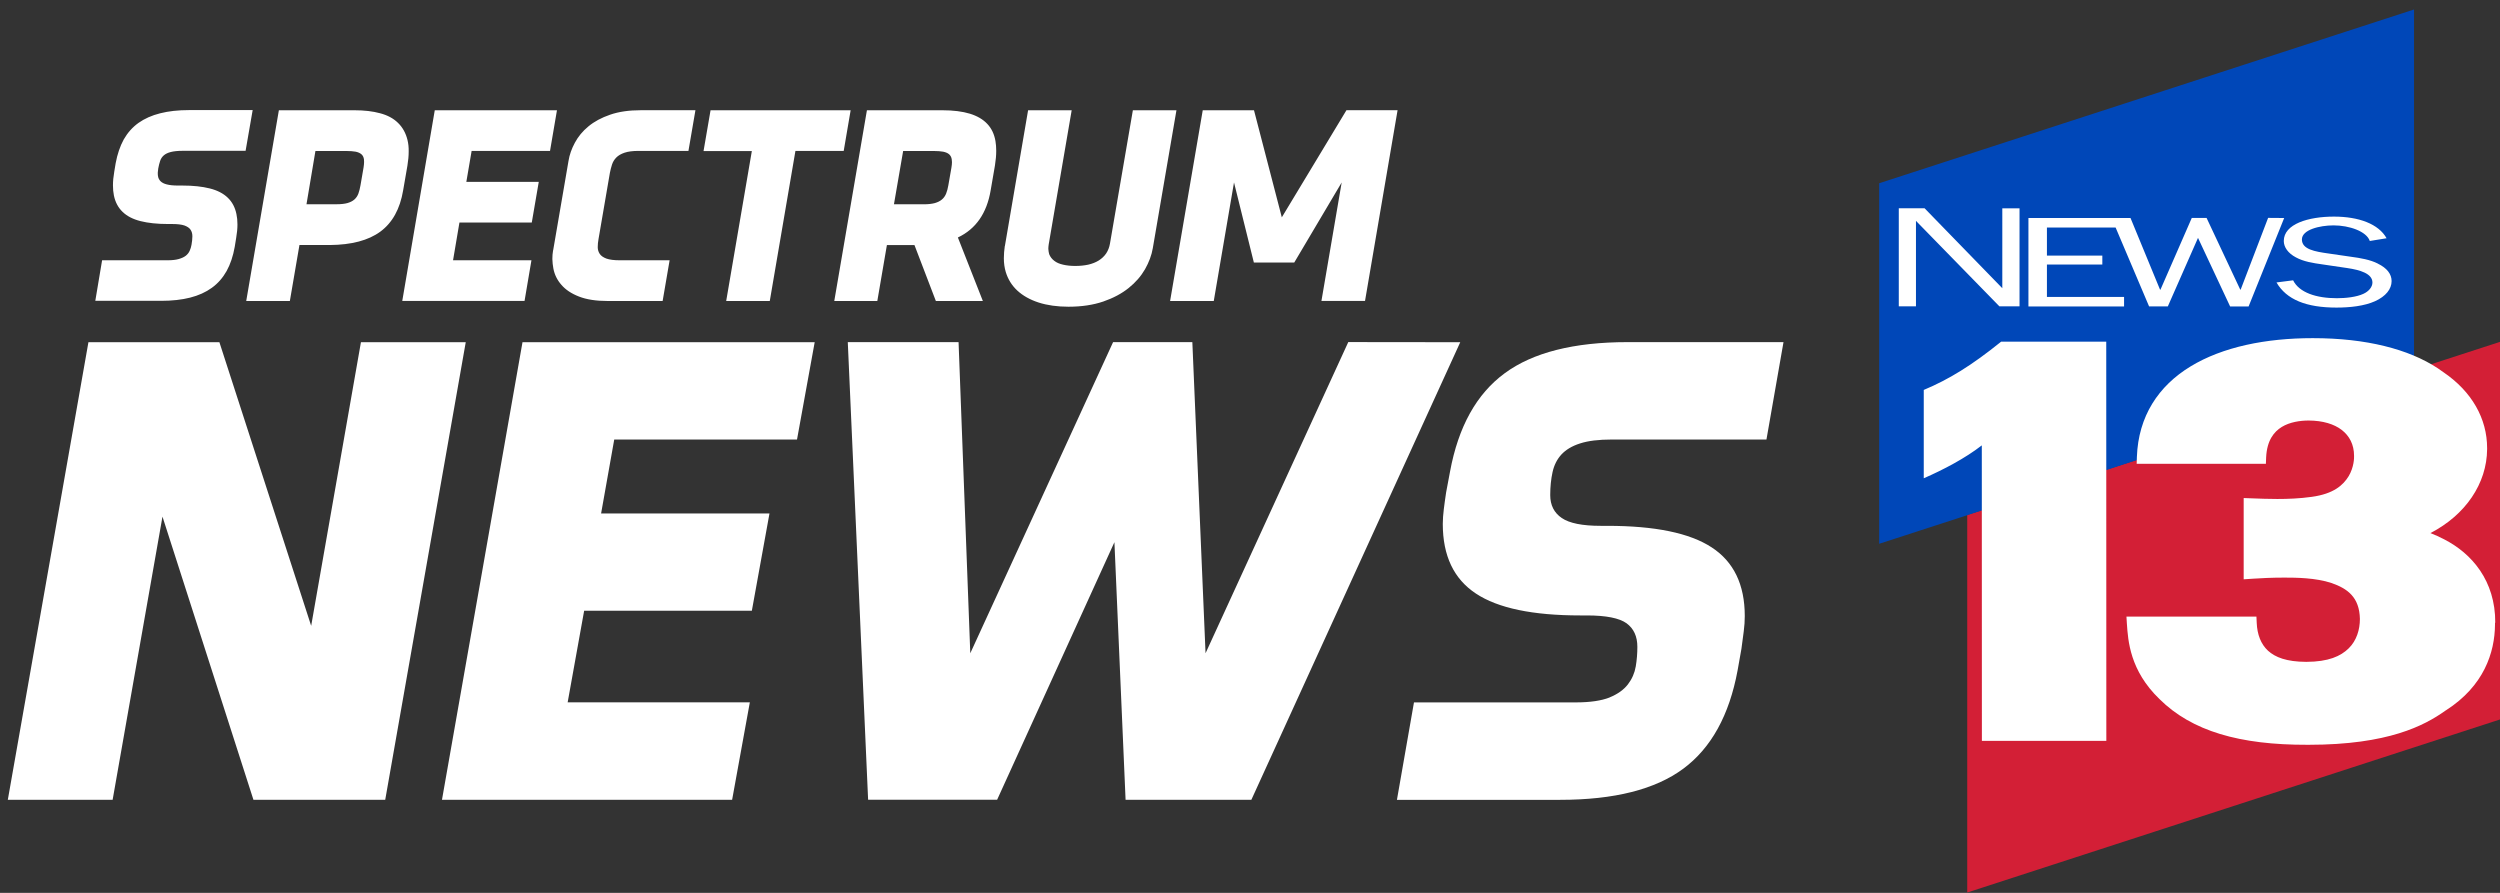 <svg width="448" height="160" version="1.1" viewBox="-1 -1 448 160" xmlns="http://www.w3.org/2000/svg">
 <rect x="-1" y="-1" width="448" height="160" fill="#333333" stroke="none"/>
 <g transform="translate(-17 -101)">
  <g transform="translate(17 101)">
   <path transform="matrix(7.637 0 0 7.637 335.75 .7)" d="m0 0h1v1h-1v-1z" fill="none"/>
   <path transform="matrix(7.637 0 0 7.637 335.75 .7)" d="m14.616 7.783v8.86l-12.55 4.077v-8.86" fill="#D31F36"/>
   <path transform="matrix(7.637 0 0 7.637 335.75 .7)" d="m12.55 0v8.46l-12.55 4.077v-8.46" fill="#0047B8"/>
   <path transform="matrix(7.637 0 0 7.637 335.75 .7)" d="m14.456 14.39c4e-3 -0.99-0.553-1.626-1.198-1.957-0.107-0.056-0.216-0.105-0.323-0.147 0.82-0.424 1.325-1.16 1.33-1.97v-0.024c0-0.69-0.356-1.325-1.024-1.78-0.044-0.033-0.088-0.064-0.136-0.095-0.68-0.446-1.673-0.705-2.93-0.705-1.104 0-2.115 0.205-2.868 0.663-0.754 0.458-1.226 1.17-1.26 2.123l-5e-3 0.162h3.032l6e-3 -0.152c0.02-0.4 0.184-0.6 0.368-0.713 0.186-0.114 0.43-0.15 0.63-0.15 0.336 2e-3 0.595 0.083 0.775 0.22 0.18 0.14 0.29 0.34 0.29 0.61 2e-3 0.045 0 0.262-0.126 0.475-0.13 0.212-0.352 0.415-0.867 0.486-0.285 0.04-0.56 0.05-0.807 0.05-0.214 0-0.408-8e-3 -0.572-0.014l-0.218-8e-3v1.907l0.227-0.015c0.17-0.012 0.436-0.025 0.727-0.025 0.268 0 0.736 3e-3 1.11 0.128 0.37 0.13 0.653 0.33 0.663 0.842 0 0.25-0.077 0.508-0.263 0.69-0.187 0.184-0.473 0.315-0.995 0.317-0.467-2e-3 -0.726-0.107-0.897-0.26-0.17-0.156-0.255-0.387-0.266-0.652l-7e-3 -0.15h-3.05l0.01 0.164c0.028 0.404 0.07 1.1 0.764 1.77 0.76 0.755 1.884 1.078 3.473 1.074h0.03c1.876 0 2.714-0.456 3.188-0.787l0.023-0.017 0.012-7e-3c0.887-0.568 1.143-1.352 1.148-2.008v-0.035c2e-3 -7e-3 0-0.01 0-0.01zm-12.046 2.772h2.92l-2e-3 -9.367h-2.467c-0.695 0.56-1.22 0.882-1.815 1.132v2.073c0.465-0.203 0.97-0.468 1.362-0.772l2e-3 6.934z" fill="#FFF"/>
   <path transform="matrix(7.637 0 0 7.637 335.75 .7)" d="m2.889 6.54-1.823-1.875h-0.606v2.3h0.403v-2.005l1.958 2.006h0.472v-2.3h-0.404m6.237 0.224-0.644 1.683h-0.01l-0.79-1.682h-0.347l-0.735 1.683h-0.01l-0.693-1.682h-2.395v2.076h2.244v-0.223h-1.81v-0.76h1.3v-0.21h-1.3v-0.658h1.612l0.785 1.85h0.44l0.708-1.608 0.754 1.61h0.433l0.835-2.076m2.197 1.069c-0.177-0.09-0.404-0.13-0.632-0.16l-0.522-0.076c-0.323-0.045-0.627-0.097-0.627-0.33 0-0.227 0.415-0.33 0.743-0.33 0.37 0 0.774 0.14 0.85 0.366l0.394-0.064c-0.187-0.336-0.653-0.508-1.234-0.508-0.602 0-1.178 0.173-1.178 0.572 0 0.145 0.1 0.287 0.283 0.384 0.183 0.1 0.395 0.133 0.628 0.166l0.577 0.085c0.303 0.045 0.592 0.13 0.592 0.34 0 0.1-0.08 0.205-0.212 0.265-0.162 0.076-0.415 0.103-0.622 0.103-0.486 0-0.885-0.133-1.027-0.42l-0.39 0.05c0.233 0.403 0.7 0.59 1.407 0.59 0.314 0 0.653-0.036 0.906-0.15 0.252-0.115 0.388-0.285 0.388-0.472 0-0.163-0.107-0.305-0.324-0.41z" fill="#FFF"/>
  </g>
  <path transform="matrix(7.635 0 0 7.635 17.35 102)" d="m0 0h1v1h-1v-1z" fill="none"/>
  <g transform="translate(17 101)" fill="#fff">
   <path transform="matrix(7.635 0 0 7.635 .4 1)" d="m7.12 14.427 1.168-6.657h2.46l-1.89 10.74h-3.093l-2.135-6.646-1.17 6.646h-2.46l1.892-10.74h3.074m8.174 8.452h4.276l-0.416 2.288h-6.81l1.89-10.74h6.858l-0.415 2.285h-4.29l-0.308 1.734h3.952l-0.414 2.284h-3.936m20.563-6.303-4.903 10.74h-2.952l-0.262-6.046-2.753 6.045h-3.028l-0.477-10.74h2.6l0.275 7.302 3.352-7.303h1.86l0.31 7.302 3.35-7.303m6.131 8.341c0.19-0.077 0.334-0.18 0.432-0.307 0.097-0.127 0.158-0.267 0.184-0.42s0.038-0.308 0.038-0.46c0-0.247-0.085-0.43-0.254-0.554-0.17-0.122-0.48-0.184-0.93-0.184h-0.154c-1.117 0-1.934-0.17-2.452-0.514-0.518-0.342-0.777-0.886-0.777-1.634 2e-3 -0.113 8e-3 -0.227 0.024-0.345 0.015-0.118 0.032-0.25 0.054-0.392l0.092-0.49c0.195-1.055 0.622-1.824 1.284-2.31 0.66-0.486 1.623-0.73 2.883-0.73h3.66l-0.4 2.286h-3.63c-0.307 0-0.555 0.03-0.745 0.092-0.19 0.06-0.336 0.15-0.438 0.26-0.103 0.113-0.172 0.25-0.208 0.415s-0.054 0.344-0.054 0.538c0 0.235 0.09 0.414 0.27 0.537s0.484 0.184 0.914 0.184h0.154c1.117 0 1.935 0.167 2.452 0.506 0.517 0.337 0.776 0.874 0.776 1.61 0 0.113-7e-3 0.233-0.024 0.36-0.015 0.13-0.033 0.264-0.054 0.408l-0.09 0.507c-0.195 1.054-0.62 1.824-1.276 2.31s-1.62 0.73-2.89 0.73h-3.83l0.4-2.287h3.8c0.336 0 0.6-0.04 0.79-0.115"/>
   <path transform="matrix(7.635 0 0 7.635 .4 1)" d="m2.053 6.802 0.16-0.955h1.537c0.108 0 0.196-0.01 0.264-0.03 0.07-0.02 0.124-0.046 0.165-0.078 0.04-0.033 0.07-0.07 0.09-0.116 0.02-0.045 0.035-0.092 0.043-0.142 0.012-0.07 0.02-0.136 0.02-0.196s-0.013-0.11-0.042-0.154c-0.027-0.042-0.076-0.075-0.143-0.1-0.068-0.023-0.163-0.035-0.286-0.035h-0.1c-0.253 0-0.47-0.023-0.647-0.068-0.178-0.045-0.318-0.118-0.42-0.217-0.104-0.1-0.172-0.228-0.204-0.385-0.015-0.073-0.022-0.153-0.022-0.24 0-0.095 0.01-0.2 0.03-0.315l0.033-0.2c0.04-0.215 0.103-0.4 0.19-0.56 0.09-0.157 0.204-0.286 0.346-0.388 0.142-0.1 0.312-0.177 0.51-0.226 0.196-0.05 0.422-0.075 0.68-0.075h1.49l-0.166 0.956h-1.478c-0.115 0-0.208 0.01-0.278 0.028s-0.126 0.045-0.165 0.08c-0.04 0.035-0.068 0.078-0.085 0.13-0.017 0.05-0.032 0.11-0.044 0.176-0.012 0.067-0.014 0.125-7e-3 0.175s0.027 0.09 0.06 0.124c0.034 0.034 0.083 0.06 0.15 0.076 0.065 0.017 0.15 0.026 0.258 0.026h0.104c0.252 0 0.467 0.023 0.645 0.068 0.176 0.044 0.317 0.117 0.42 0.216 0.105 0.1 0.173 0.228 0.205 0.385 0.016 0.073 0.024 0.155 0.024 0.245 0 0.096-0.01 0.2-0.03 0.315l-0.034 0.21c-0.038 0.218-0.102 0.407-0.19 0.567-0.09 0.16-0.205 0.292-0.348 0.395-0.142 0.103-0.312 0.18-0.51 0.23-0.197 0.05-0.423 0.075-0.678 0.075h-1.547zm3.543 0 0.766-4.476h1.775c0.228 0 0.428 0.023 0.6 0.07 0.173 0.045 0.313 0.12 0.42 0.225 0.11 0.106 0.184 0.24 0.224 0.403 0.02 0.082 0.03 0.172 0.028 0.27 0 0.103-0.01 0.214-0.03 0.333l-0.1 0.578c-0.074 0.44-0.253 0.762-0.536 0.97-0.282 0.207-0.678 0.31-1.186 0.314h-0.712l-0.225 1.313h-1.025zm1.411-2.27h0.71c0.104 0 0.19-0.01 0.255-0.028 0.067-0.02 0.12-0.046 0.162-0.083 0.04-0.035 0.073-0.082 0.094-0.138 0.02-0.056 0.037-0.122 0.05-0.197l0.072-0.418c8e-3 -0.05 0.012-0.094 0.012-0.13 0-0.026 0-0.047-3e-3 -0.063-8e-3 -0.05-0.028-0.09-0.06-0.117-0.033-0.028-0.078-0.048-0.135-0.06-0.058-0.01-0.13-0.016-0.214-0.016h-0.73l-0.21 1.251zm2.251 2.27 0.763-4.476h2.868l-0.163 0.955h-1.84l-0.124 0.725h1.7l-0.164 0.955h-1.698l-0.15 0.886h1.84l-0.162 0.955h-2.87zm3.542-1.19 0.36-2.097c0.023-0.144 0.073-0.286 0.15-0.428 0.075-0.14 0.18-0.27 0.317-0.382 0.136-0.113 0.306-0.205 0.51-0.275 0.202-0.07 0.442-0.105 0.718-0.105h1.284l-0.164 0.955h-1.172c-0.135 0-0.244 0.014-0.327 0.042s-0.148 0.066-0.195 0.114-0.08 0.103-0.1 0.165c-0.02 0.063-0.037 0.128-0.05 0.195l-0.267 1.555c-0.012 0.066-0.018 0.128-0.018 0.188s0.016 0.112 0.047 0.158c0.03 0.046 0.083 0.082 0.156 0.11 0.073 0.026 0.177 0.04 0.312 0.04h1.172l-0.164 0.956h-1.284c-0.276 0-0.503-0.035-0.68-0.105-0.18-0.07-0.316-0.162-0.413-0.276-0.097-0.11-0.16-0.238-0.187-0.38-0.014-0.075-0.022-0.15-0.024-0.225 0-0.068 5e-3 -0.136 0.017-0.203zm3.53-2.332 0.164-0.954h3.288l-0.163 0.955h-1.133l-0.602 3.522h-1.023l0.602-3.52h-1.133zm3.068 3.522 0.766-4.476h1.772c0.254 0 0.468 0.027 0.643 0.08 0.173 0.053 0.31 0.133 0.41 0.24 0.1 0.105 0.164 0.24 0.192 0.402 0.012 0.07 0.018 0.147 0.018 0.228 0 0.107-0.01 0.222-0.03 0.346l-0.1 0.58c-0.09 0.54-0.347 0.91-0.77 1.11l0.586 1.49h-1.103l-0.502-1.312h-0.647l-0.225 1.313h-1.01zm1.4-2.269h0.705c0.1 0 0.185-0.01 0.253-0.028 0.068-0.02 0.123-0.046 0.166-0.083 0.043-0.035 0.077-0.082 0.1-0.138s0.04-0.122 0.053-0.197l0.073-0.418c8e-3 -0.048 0.012-0.09 0.012-0.125 0-0.025-2e-3 -0.048-6e-3 -0.07-8e-3 -0.05-0.03-0.088-0.062-0.116-0.033-0.028-0.08-0.048-0.14-0.06-0.058-0.01-0.13-0.016-0.215-0.016h-0.723l-0.216 1.252zm2.604 0.981 0.545-3.188h1.023l-0.54 3.153c-5e-3 0.036-8e-3 0.07-8e-3 0.1 2e-3 0.045 0.01 0.087 0.02 0.125 0.025 0.063 0.065 0.115 0.12 0.156 0.053 0.042 0.123 0.072 0.206 0.09 0.084 0.02 0.18 0.03 0.286 0.03 0.11 0 0.21-0.01 0.304-0.03 0.094-0.022 0.176-0.054 0.247-0.098 0.07-0.044 0.13-0.1 0.174-0.165 0.044-0.066 0.075-0.144 0.09-0.234l0.537-3.127h1.023l-0.555 3.237c-0.028 0.166-0.09 0.33-0.183 0.495-0.094 0.163-0.222 0.31-0.384 0.44s-0.36 0.236-0.595 0.317c-0.234 0.08-0.507 0.122-0.817 0.122-0.263 0-0.497-0.033-0.7-0.098-0.203-0.066-0.37-0.16-0.5-0.28s-0.22-0.266-0.272-0.436c-0.03-0.1-0.045-0.208-0.045-0.324 0-0.092 8e-3 -0.187 0.022-0.286zm3.878 1.288 0.766-4.476h1.203l0.653 2.513 1.517-2.514h1.2l-0.764 4.476h-1.023l0.475-2.78-1.113 1.879h-0.948l-0.466-1.88-0.475 2.782h-1.025z"/>
  </g>
 </g>
</svg>
